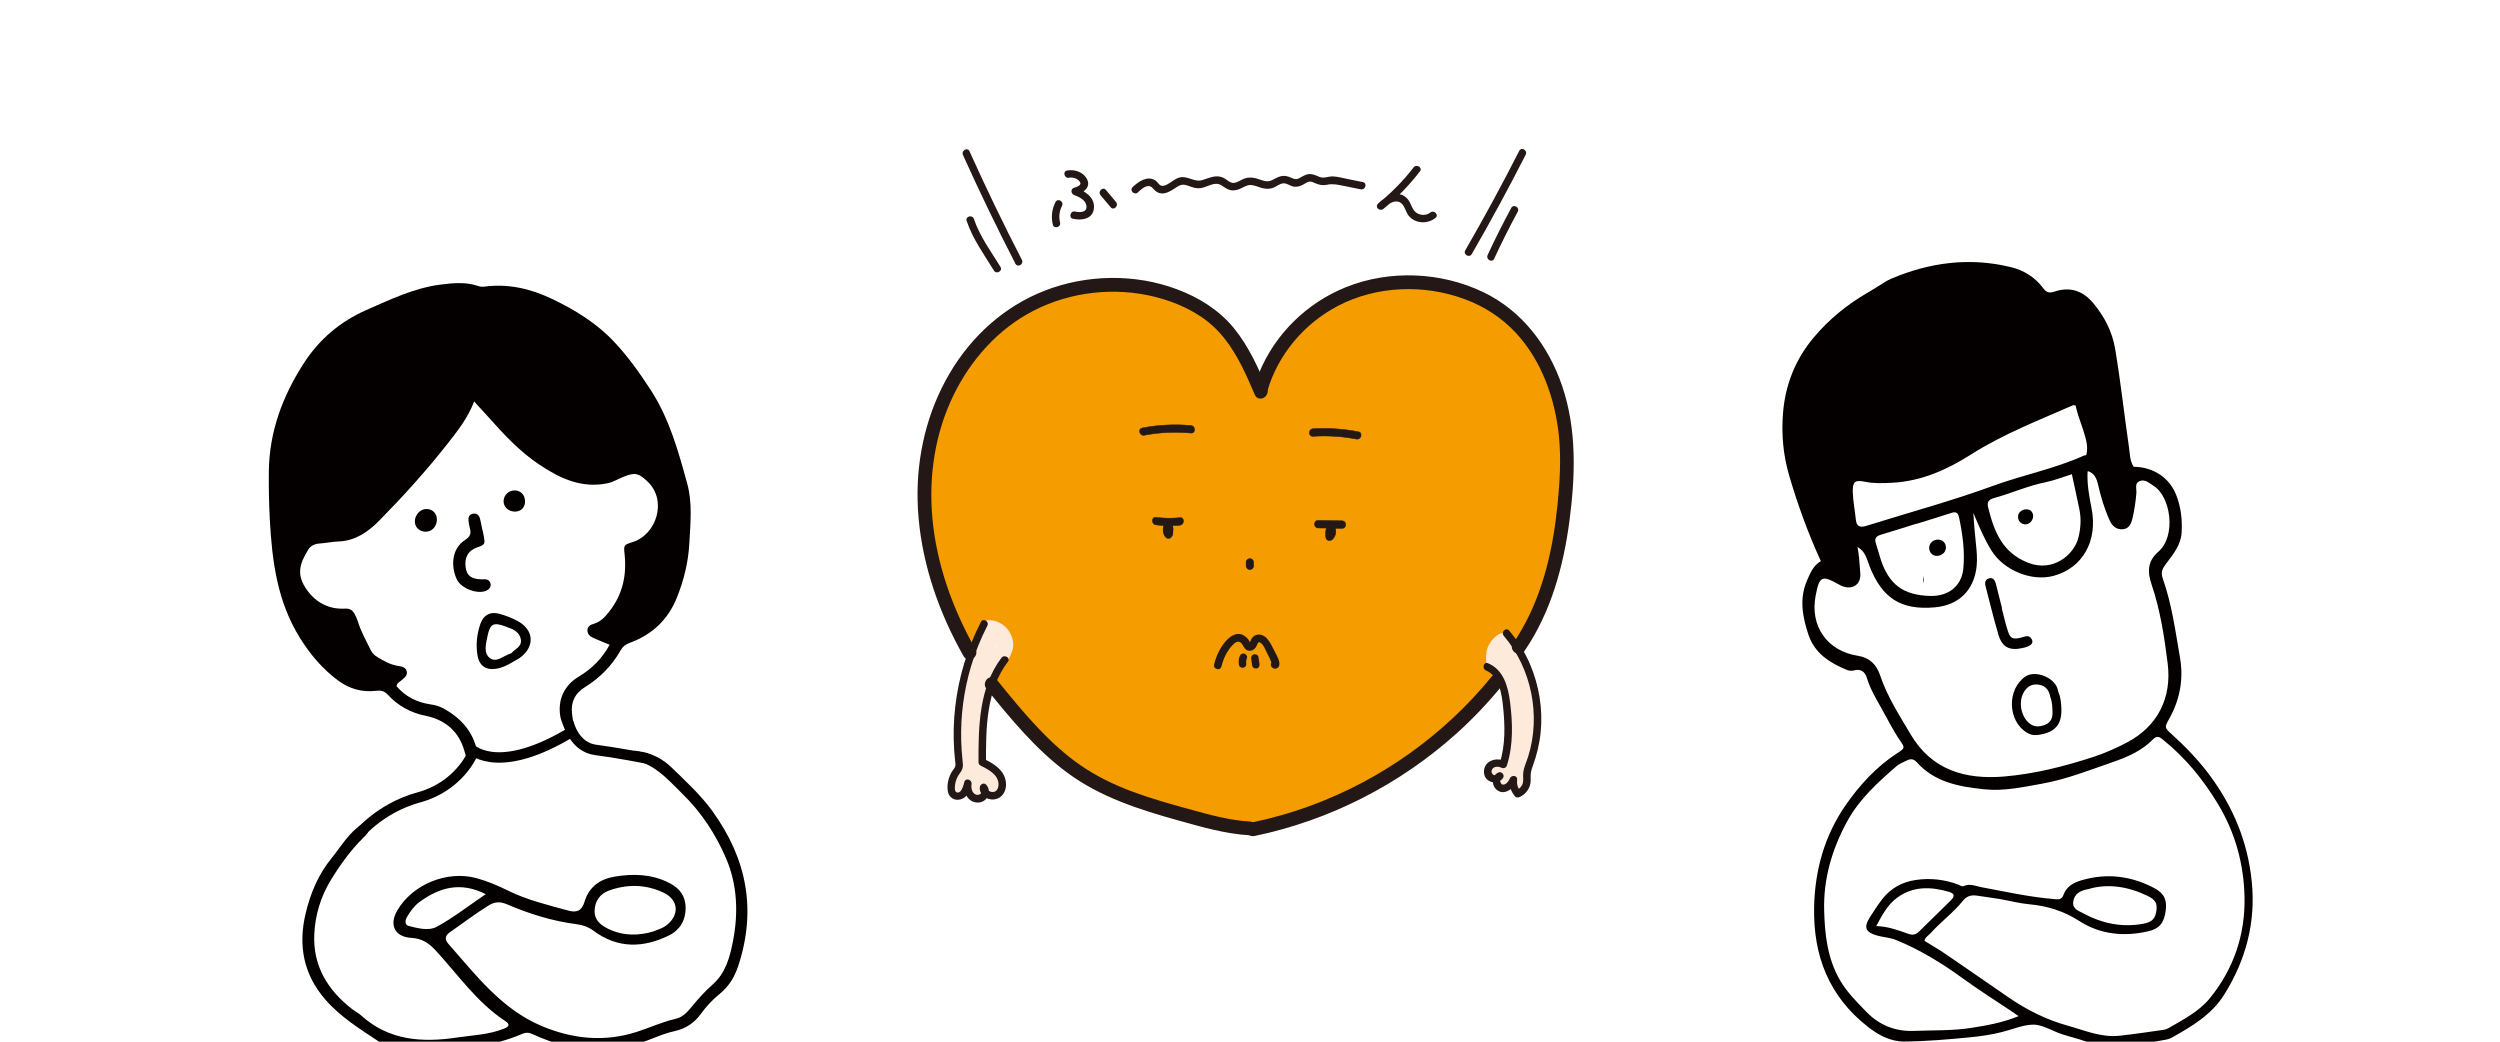 <?xml version="1.0" encoding="UTF-8"?><svg id="_レイヤー_2" xmlns="http://www.w3.org/2000/svg" xmlns:xlink="http://www.w3.org/1999/xlink" viewBox="0 0 1200 500"><defs><style>.cls-1{fill:#fff;}.cls-2{stroke-width:.25px;}.cls-2,.cls-3,.cls-4{fill:#231815;}.cls-2,.cls-4{stroke:#231815;}.cls-2,.cls-4,.cls-5{stroke-linecap:round;stroke-linejoin:round;}.cls-6{fill:#040000;}.cls-7{fill:#f49c00;}.cls-8{clip-path:url(#clippath);}.cls-9,.cls-5{fill:none;}.cls-4{stroke-width:3px;}.cls-10{fill:#fdeadb;}.cls-5{stroke:#040000;stroke-width:5px;}</style><clipPath id="clippath"><rect class="cls-9" width="1200" height="500"/></clipPath></defs><g id="_レイヤー_1-2"><g class="cls-8"><rect class="cls-1" width="1200" height="500"/><g id="_ふ_ん"><path class="cls-3" d="M546.19,92.34c1.28-1.22,2.94-2.76,4.77-3.01,2.01-.28,2.79,1.91,4.32,2.8,3.64,2.11,7.07-.84,10.04-2.63,1.93-1.17,3.36-.97,5.38-.2,1.84,.7,3.57,1.27,5.56,1.01,3.29-.43,6.66-3.35,9.89-1.43,1.41,.84,2.67,1.94,4.3,2.35,1.75,.43,3.43,0,5.03-.72,1.52-.68,2.98-1.71,4.71-1.7,1.99,0,3.89,1.07,5.8,1.51,1.62,.37,3.27,.47,4.87-.07,1.68-.57,3.36-2.13,5.15-2.25,1.72-.11,3.28,1.29,4.95,1.58,1.66,.29,3.17-.23,4.62-1.01,.83-.45,1.7-1.13,2.64-1.34,1.03-.23,1.92,.21,2.85,.62,2.07,.91,3.78,1.29,6.03,.81,2.72-.57,5.07,0,7.76,.54,2.78,.56,5.55,1.12,8.33,1.68,2.26,.46,3.23-3.02,.96-3.48-2.43-.49-4.86-.98-7.29-1.47-2.3-.46-4.68-1.15-7.03-1.25-2.2-.09-4.28,1.1-6.4,.27-1.74-.68-3.27-1.58-5.21-1.37-1.75,.18-3.14,1.21-4.66,1.99-1.93,.98-3.2-.1-5.03-.75-1.78-.64-3.47-.49-5.19,.26-1.73,.75-3.31,2.07-5.28,1.94-1.9-.13-3.69-1.08-5.53-1.5-1.82-.42-3.58-.42-5.34,.24-1.61,.6-3.25,1.92-5,2.04-1.75,.11-3.19-1.51-4.63-2.28-3.72-1.99-6.85-.13-10.49,.94-3.96,1.17-7.26-2.48-11.3-1.14-2.13,.71-3.68,2.3-5.65,3.29-1.02,.52-2.24,.93-3.27,.24-.83-.56-1.32-1.56-2.16-2.15-3.79-2.64-8.24,.43-11.03,3.1-1.68,1.61,.87,4.15,2.55,2.55h0Z"/><path class="cls-3" d="M678.49,80.39c-4.94,6.45-10.69,12.25-17.02,17.34,.85,.85,1.7,1.7,2.55,2.55,1.91-1.95,5.01-4.66,7.96-3.15,2.29,1.17,2.69,4.69,4.29,6.56,3.23,3.76,9.05,3.91,12.79,.89,1.8-1.46-.76-3.99-2.55-2.55-1.87,1.51-4.81,1.44-6.72,.04-2.1-1.53-2.41-4.51-4.05-6.44-4.18-4.94-10.66-1.6-14.28,2.1-1.66,1.7,.78,3.97,2.55,2.55,6.59-5.3,12.44-11.36,17.58-18.07,1.41-1.84-1.72-3.64-3.11-1.82h0Z"/><path class="cls-3" d="M729.23,72.41c-8.2,16.14-16.84,32.06-25.9,47.73-1.16,2.01,1.95,3.83,3.11,1.82,9.06-15.68,17.69-31.59,25.9-47.73,1.05-2.06-2.06-3.89-3.11-1.82h0Z"/><path class="cls-3" d="M725.41,99.8c-4.02,7.41-7.8,14.95-11.34,22.6-.97,2.09,2.14,3.92,3.11,1.82,3.54-7.65,7.32-15.19,11.34-22.6,1.11-2.04-2.01-3.86-3.11-1.82h0Z"/><path class="cls-3" d="M462.23,74.4c7.93,17.61,16.32,35.01,25.18,52.18,1.06,2.06,4.17,.24,3.11-1.82-8.85-17.17-17.25-34.57-25.18-52.18-.95-2.11-4.06-.28-3.11,1.82h0Z"/><path class="cls-3" d="M464,106.04c2.87,8.6,8.38,16.2,13.1,23.85,1.22,1.97,4.34,.16,3.11-1.82-4.55-7.36-9.98-14.72-12.74-22.99-.73-2.19-4.21-1.25-3.48,.96h0Z"/><path class="cls-3" d="M513.14,85.31c1.84-.34,3.91,.31,5.08,1.81,1.37,1.75-1.29,2.59-2.64,3-1.81,.55-1.6,2.85,0,3.48,2.37,.93,5.54,2.33,5.91,5.22,.42,3.3-3.22,3.22-5.47,2.72-2.26-.51-3.22,2.97-.96,3.48,4.24,.95,9.69,.08,10.04-5.24,.35-5.21-4.35-8-8.56-9.65v3.48c3.21-.98,7.14-3.5,5.33-7.41-1.67-3.6-6-5.02-9.68-4.35-2.28,.42-1.31,3.89,.96,3.48h0Z"/><path class="cls-3" d="M506.66,96.97c-1.75,3.41-2.21,7.11-1.31,10.84,.54,2.25,4.02,1.3,3.48-.96-.67-2.76-.35-5.53,.94-8.06,1.06-2.06-2.05-3.89-3.11-1.82h0Z"/><path class="cls-3" d="M528.27,93.71c1.62,1.93,3.24,3.85,4.86,5.78,1.49,1.78,4.03-.78,2.55-2.55-1.62-1.93-3.24-3.85-4.86-5.78-1.49-1.78-4.03,.78-2.55,2.55h0Z"/></g><g id="_不機嫌なハート"><path class="cls-7" d="M751.24,207.41c-.22-5.01-.71-10.12-1.96-14.98-1.13-4.41-2.98-8.72-5.08-12.74-3.69-7.07-8.91-13.37-14.17-19.32-5.42-6.13-11.13-12.45-18.55-16.17-8.72-4.38-17.96-6.32-27.58-7.47-8.84-1.06-17.82-.51-26.52,1.4-4.85,1.06-9.42,2.88-13.96,4.89-3.31,1.47-6.48,3.26-9.41,5.4-3.82,2.78-7.55,5.72-10.65,9.3-2.71,3.12-5.08,6.44-7.24,9.93-1.25,1.53-2.47,3.09-3.66,4.7-1.9,2.58-3.6,5.3-4.96,8.2-.94,2-1.72,4.03-2.47,6.08-5.36-15.14-16.28-27.97-29.53-36.95-7.3-4.95-15.85-8.68-24.46-10.59-10.5-2.33-20.69-2.28-31.26-.66-9.38,1.43-18.55,4.9-26.86,9.41-8.14,4.42-15.8,10.35-22.02,17.22-13.31,14.69-22.03,33.55-24.86,53.17-.93,6.43-1.61,12.84-1.61,19.34,0,6.79,.74,13.49,1.67,20.21,1.56,11.19,4.48,22.12,8.39,32.71,.58,1.58,1.31,3.15,2.23,4.57-.05,.65-.01,1.32,.14,2,.68,3.1,1.89,6.1,3.49,8.84,.01,.02,.03,.05,.05,.07-.21,2.17,1.24,4.5,3.42,4.99,2.51,.57,5.02-.76,5.76-3.27,.08-.26,.15-.53,.23-.79,1.26-1.4,1.85-3.28,1.51-5.12,.02-.07,.04-.13,.06-.2,.65-.09,1.31-.22,1.96-.4,.29-.04,.58-.09,.87-.15,1.84,1.57,3.63,3.19,5.32,4.91,.42,.64,.84,1.28,1.26,1.91,1.12,1.67,2.24,3.34,3.36,5.01,.09,.31,.17,.63,.24,.95,.01,.34,.01,.68,0,1.02-.1,.39-.22,.78-.35,1.17-.04,.09-.08,.19-.12,.28-2.53,2.37-4.63,5.29-6.01,8.45-.72,1.63-.91,3.54-.37,5.17-.14,1.17,.09,2.37,.81,3.42,2.14,3.09,5.1,5.62,8.65,6.83,1.9,2.91,4,5.68,6.15,8.43,5.26,6.71,11.5,12.19,18.34,17.23,.81,.59,1.78,1.04,2.84,1.37,.77,.72,1.62,1.4,2.55,2.03,11.15,7.5,23.45,13.19,36.06,17.77,11.63,4.22,23.85,7.58,36.09,9.49,3.14,.49,6.11,.83,9.09,.85,2.63,.82,5.54,.95,8.49,.19,21.94-5.59,43.24-14.18,63-25.24,2.65-1.48,4.9-4.1,6.22-6.95,1.07-.34,2.12-.8,3.13-1.42,12.35-7.47,23.63-17.03,32.67-28.3,1.39-1.73,2.56-3.43,3.35-5.29,.52,.01,1.01-.1,1.47-.34,.49-.16,.92-.43,1.28-.82,.39-.36,.66-.78,.82-1.28,.25-.47,.36-.98,.34-1.53-.05-.35-.09-.7-.14-1.05-.19-.67-.53-1.25-1.02-1.75-.27-.21-.53-.41-.8-.62-.32-.19-.66-.32-1-.41-.29-1.83-.92-3.7-1.83-5.35,.28-.86,.56-1.72,.88-2.57,.75-1.57,1.59-3.08,2.55-4.53,1.67-1.84,3.53-3.47,5.22-5.27,.38-.02,.75-.06,1.13-.12,.47,1.11,1.14,2.13,2.02,3.05,1.3,1.36,3.43,1.68,5.12,.97,1.78-.75,2.76-2.38,2.88-4.28,.01-.16,.07-.78,.07-.83,.07-.41,.15-.83,.26-1.23,.11-.43,.23-.86,.37-1.29,.06-.17,.62-1.55,.26-.75,.52-1.16,.69-2.51,.4-3.72,1.68-3.88,3.44-7.78,5.16-11.71,.76-1.2,1.37-2.54,1.79-4.01,.05-.17,.09-.33,.14-.5,3.2-7.69,5.99-15.54,7.29-23.71,.53-3.35,.65-6.44-.45-9.48,.73-5.44,1.29-10.91,1.67-16.38,.54-7.78,.73-15.62,.4-23.41Z"/><path class="cls-10" d="M477.82,372.02c-.05-.13-.1-.27-.14-.4,.5-1.9-.21-4.12-2.65-4.79-1.44-.39-2.87-.16-4.02,.7-1.18-10.32-.26-20.71,2.83-30.64,1.55-4.99,3.62-9.76,6.21-14.3,2.5-4.38,6.81-8.72,6.26-14.13-.59-5.88-5.54-10.72-11.51-10.78-3.17-.03-4.37,3-3.6,5.33-.37,.43-.66,.93-.85,1.49-1.71,4.97-3.17,10.02-4.41,15.11-.68,.5-1.18,1.19-1.34,2.04-1.67,9.24-3.17,18.55-3.66,27.89-.14,1.01-.27,2.03-.39,3.04-.06,.53,.03,1.05,.24,1.52-.06,4.44,.13,8.88,.68,13.32-1.96,2.77-3.45,5.77-4.64,8.96-.75,2.01,.83,4.35,2.77,4.88,2.22,.61,4.13-.76,4.88-2.77,.1-.27,.21-.54,.32-.8,.15,1,.38,2,.69,3,1.22,3.9,6.4,3.33,7.6,.42,1.95,2.09,5.46,1.41,6.69-1.6,1.1-2.71,.1-5.61-1.94-7.49Zm.64-62.87c.05,.46-.04,.89-.31,1.53-.15,.35-.33,.69-.54,1.03,.28-.85,.56-1.71,.85-2.56Z"/><polygon class="cls-10" points="718.03 374.22 718.03 374.22 718.03 374.22 718.03 374.22 718.03 374.22"/><path class="cls-10" d="M718.03,374.22c-.08-.02,.02,.08,0,0h0Z"/><path class="cls-10" d="M731.9,371.24c4.52-10.69,6.51-22.31,5.49-33.9-.53-5.94-1.7-11.83-3.69-17.45-1.85-5.22-4.15-11.88-8.91-15.15-3.73-2.57-7.38,.58-9.48,3.71-1.91,2.86-2.33,6.2-1.84,9.52,.29,1.99,2.67,3.14,4.51,2.85,.11,.17,.22,.34,.33,.5,1.17,1.65,2.73,2.99,3.46,4.91,.86,2.25,1.08,4.79,1.44,7.15,.42,2.75,.82,5.51,1.11,8.27,.89,8.53,.89,17.44-2.13,25.5-.15-.06-.3-.1-.46-.15-.52-.14-1.04-.28-1.56-.41-2.07-.55-4.31,.69-4.88,2.77-.62,2.26,.76,4.02,2.72,4.86,0-.01,0-.02-.01-.04,0,.01,.01,.03,.02,.04,.01,0,.03,.01,.04,.02-.02,0-.03,0-.04-.01,.64,1.5,1.93,2.57,3.35,2.81,1.15,.76,2.64,1,3.89,.39,1.64,3.3,7.25,2.74,7.49-1.71,.02-.43,.05-.85,.07-1.28,.04-.74-.18-1.44-.56-2.04-.11-.39-.23-.78-.38-1.15Z"/><path class="cls-4" d="M606.83,187.08c-4.3-10.04-8.79-20.14-15.76-28.66-6.96-8.5-16.4-14.32-26.61-18.15-19.91-7.47-42.69-7.05-62.47,.65-19.09,7.42-34.62,21.56-44.94,39.15-10.56,17.99-15.53,38.85-15.11,59.65,.47,23.3,7.26,46.15,17.76,66.84,1.31,2.58,2.69,5.13,4.11,7.66,1.14,2.02,4.26,.21,3.11-1.82-11.05-19.56-18.87-41.26-20.89-63.73-1.82-20.34,1.28-41.01,10.22-59.46,8.44-17.41,21.78-32.45,39.09-41.37,18.28-9.42,40.12-11.81,60.02-6.65,10.17,2.64,20.2,7.17,28,14.33,7.81,7.16,12.88,16.63,17.19,26.17,1.08,2.4,2.12,4.81,3.16,7.23,.91,2.13,4.02,.29,3.11-1.82h0Z"/><path class="cls-4" d="M474.63,329.65c11.71,14.45,23.62,29.04,38.7,40.15,15.63,11.52,34.17,17.42,52.67,22.57,11.14,3.1,22.35,6.41,33.96,7.08,2.32,.13,2.31-3.47,0-3.6-10.2-.59-20.07-3.38-29.87-6.09-9.18-2.53-18.36-5.11-27.28-8.45-8.85-3.31-17.38-7.45-25.16-12.84-7.44-5.16-14.14-11.34-20.37-17.89-7.1-7.47-13.61-15.48-20.09-23.48-1.46-1.8-4,.76-2.55,2.55h0Z"/><path class="cls-4" d="M606.83,187.51c5.16-18.09,18.16-33.42,34.8-42.07,19-9.87,42.12-10.63,62.07-3.22,9.53,3.54,18.14,9.12,25.06,16.58,6.28,6.77,11.12,14.88,14.53,23.45,3.43,8.62,5.58,17.78,6.5,27.01,1.09,11.05,.42,22.22-.69,33.24-2.12,20.89-6.81,42.04-17.35,60.41-1.33,2.32-2.75,4.57-4.26,6.78-1.31,1.92,1.81,3.73,3.11,1.82,12.49-18.35,18.43-40.12,21.28-61.91,2.79-21.35,3.53-43.34-3.51-63.97-6.43-18.83-18.86-35.34-37.06-44.06-19.99-9.57-44.15-10.6-64.76-2.31-18.32,7.37-33.34,22.02-40.81,40.35-.93,2.27-1.71,4.59-2.39,6.95-.64,2.23,2.84,3.19,3.48,.96h0Z"/><path class="cls-4" d="M717.22,325.66c-22.82,28.04-53.2,49.75-87.11,62.3-9.53,3.53-19.33,6.32-29.28,8.38-2.27,.47-1.31,3.94,.96,3.48,35.83-7.39,69.46-24.61,96.61-49.11,7.69-6.94,14.83-14.46,21.37-22.5,1.45-1.78-1.08-4.35-2.55-2.55h0Z"/><path class="cls-3" d="M470.83,298.56c-6.49,12.64-10.64,26.35-12.29,40.46-.83,7.09-1.01,14.26-.52,21.39,.12,1.7,.28,3.4,.47,5.09,.1,.86,.27,1.73-.05,2.56-.31,.81-.99,1.47-1.44,2.2-1.69,2.71-2.51,6.09-2.1,9.26,.41,3.21,3.13,5.07,6.29,4.15,3.24-.94,4.43-4.31,5.16-7.26-1.16-.32-2.32-.64-3.48-.96-.66,4.42,1.37,9.86,6.65,9.77,4.36-.07,6.81-5.27,3.85-8.55-1.13-1.25-2.96-.17-3.08,1.27-.23,2.76,1.94,4.96,4.51,5.61,2.99,.75,5.88-.54,7.27-3.3,1.44-2.86,.91-6.55-.81-9.18-2.1-3.21-5.54-5.08-8.87-6.77,.3,.52,.6,1.04,.89,1.56-.05-16.48,.11-34.54,10.52-48.27,1.4-1.85-1.73-3.65-3.11-1.82-10.77,14.21-11.06,33.03-11.01,50.09,0,.61,.34,1.27,.89,1.56,3.67,1.87,8.78,4.36,8.72,9.18-.02,1.64-.8,3.51-2.67,3.57-1.36,.04-2.85-.73-2.72-2.22-1.03,.42-2.05,.85-3.08,1.27,1.32,1.47-1.02,2.69-2.3,2.22-2.01-.73-2.46-3.14-2.18-5.03,.33-2.23-2.9-3.27-3.48-.96-.33,1.33-1.47,6.02-3.84,4.78-.97-.51-.67-2.69-.57-3.58,.18-1.52,.71-3.01,1.49-4.33,.67-1.12,1.59-2.08,2-3.35,.44-1.36,.22-2.73,.07-4.12-.34-3.07-.55-6.16-.63-9.25-.33-12.11,1.28-24.22,4.74-35.83,2-6.7,4.61-13.19,7.81-19.41,1.06-2.06-2.05-3.89-3.11-1.82h0Z"/><path class="cls-3" d="M721.8,305.2c13.36,15.69,17.88,38.26,11.73,57.91-.92,2.93-2.41,5.78-2.44,8.91-.02,1.58,.29,3.11-.4,4.6-.63,1.35-1.74,2.25-3.07,2.85,.73,.09,1.46,.19,2.18,.28-1.37-1.59-1.81-3.51-1.58-5.56,.24-2.13-2.91-2.28-3.54-.48-.44,1.25-2.32,3.76-3.92,2.64-.41-.29-1.08-1.87-.35-2.14-.68-.88-1.36-1.76-2.04-2.65-1.02,1.47-2.72-.31-2.4-1.63,.51-2.13,3.07-2.24,4.7-1.43,1.06,.53,2.28,.09,2.65-1.08,3.11-9.85,2.78-20.41,1.49-30.55-.93-7.3-3.12-15.43-10.55-18.51-2.14-.89-3.07,2.6-.96,3.48,6.41,2.66,7.54,11.38,8.17,17.38,.96,9.11,1.16,18.41-1.63,27.24,.88-.36,1.76-.72,2.65-1.08-4.33-2.16-10.49-.15-10.18,5.46,.26,4.79,6.51,6.39,9.17,2.54,.87-1.25-.58-3.18-2.04-2.65-3.47,1.27-3.77,5.82-1.2,8.2,3.69,3.42,8.61-.57,9.91-4.27-1.18-.16-2.36-.32-3.54-.48-.34,3.02,.67,5.82,2.63,8.11,.56,.65,1.49,.59,2.18,.28,2.35-1.05,4.16-3.08,4.94-5.54,.43-1.35,.4-2.72,.35-4.12-.07-1.82,.33-3.37,.96-5.06,1.97-5.34,3.3-10.8,3.86-16.47,1.09-11.09-.78-22.42-5.16-32.65-2.51-5.85-5.9-11.24-10.02-16.09-1.51-1.77-4.05,.79-2.55,2.55h0Z"/><path class="cls-3" d="M558.82,252.32c-.14,1.33-.03,2.65,.25,3.96,.15,.69,.83,1.21,1.5,1.29,.78,.09,1.34-.26,1.8-.86,1.09-1.44,1.07-3.37,.31-4.94-.42-.88-1.67-1.11-2.47-.65-.9,.52-1.07,1.59-.65,2.47-.06-.12,.08,.33,.09,.35-.05-.24-.04,.32,0,.07-.07,.4-.12,.5-.41,.88,1.1,.14,2.2,.29,3.29,.43-.21-.99-.23-1.99-.12-3,.1-.97-.9-1.8-1.8-1.8-1.06,0-1.7,.83-1.8,1.8h0Z"/><path class="cls-2" d="M554.88,251.93c3.81,.5,7.63,.55,11.46,.16,2.29-.23,2.31-3.84,0-3.6-3.82,.39-7.64,.34-11.46-.16-2.29-.3-2.27,3.31,0,3.6h0Z"/><path class="cls-2" d="M636.86,253.14c-.67,1.61-.74,3.33-.4,5.03,.28,1.41,2.08,1.64,3.01,.8,1.85-1.66,2.19-4.37,1.08-6.53-1.06-2.06-4.18-.24-3.11,1.82,.39,.76,.12,1.6-.52,2.17,1,.27,2.01,.53,3.01,.8-.22-1.08-.02-2.11,.4-3.11,.37-.9-.4-1.98-1.26-2.22-1.04-.28-1.84,.36-2.22,1.26h0Z"/><path class="cls-2" d="M632.72,253.41c3.82,.06,7.64,.13,11.46,.19,2.32,.04,2.32-3.56,0-3.6-3.82-.06-7.64-.13-11.46-.19-2.32-.04-2.32,3.56,0,3.6h0Z"/><path class="cls-2" d="M558.8,252.73c.03,.35,.03,.5-.14,.78-.56,.97-.07,2.39,1.08,2.65,.38,.09-.12-.1-.21-.18-.06-.05-.14-.36-.09-.15,.05,.2-.01-.09,0-.14,.04-.1,.04-.24,.13-.32,.94,.12,1.89,.24,2.83,.36-.47-.67-.62-1.31-.4-2.1,.64-2.23-2.84-3.19-3.48-.96-.47,1.65-.23,3.46,.76,4.88,.66,.95,1.94,1.22,2.83,.36,1.67-1.61,.89-4.73-1.42-5.24,.36,.88,.72,1.76,1.08,2.65,.46-.79,.7-1.69,.63-2.6-.07-.97-.77-1.8-1.8-1.8-.92,0-1.88,.83-1.8,1.8h0Z"/><path class="cls-2" d="M549.26,208.9c7.39-1.41,14.91-1.74,22.4-1.04,2.31,.21,2.29-3.39,0-3.6-7.82-.72-15.65-.3-23.36,1.17-2.28,.44-1.31,3.91,.96,3.48h0Z"/><path class="cls-2" d="M630.25,209.42c6.98-.43,13.94-.01,20.81,1.32,2.27,.44,3.24-3.03,.96-3.48-7.18-1.39-14.47-1.9-21.77-1.45-2.3,.14-2.32,3.75,0,3.6h0Z"/><path class="cls-2" d="M598.13,269.94v1.64c0,.94,.83,1.85,1.8,1.8,.98-.04,1.8-.79,1.8-1.8v-1.64c0-.94-.83-1.85-1.8-1.8-.98,.04-1.8,.79-1.8,1.8h0Z"/><path class="cls-3" d="M586.28,319.96c.88-3.67,2.54-7.21,5.08-10.03,1.14-1.26,2.86-2.85,4.41-1.3,1.02,1.02,1.36,2.68,2.69,3.4,1.27,.69,2.8,.27,3.79-.69,.58-.56,.9-1.25,1.21-1.98,.34-.77,.56-1.41,1.49-.9,1.5,.82,2.46,3.54,3.23,4.98,.51,.95,1,1.91,1.43,2.89,.2,.45,.38,.9,.54,1.36,.11,.3,.22,.61,.31,.91,.12,.38,.13,.41,.03,.08,.58-.44,1.16-.88,1.74-1.32-.08,0-.15,.02-.23,.02,.42,.18,.85,.35,1.27,.53-.06-.05-.11-.11-.17-.16,.15,.58,.31,1.17,.46,1.75,.02-.06,.04-.11,.06-.17,.74-2.2-2.74-3.15-3.48-.96-.02,.06-.04,.11-.06,.17-.2,.58,.02,1.34,.46,1.75,.49,.46,.99,.73,1.67,.66,.88-.09,1.41-.52,1.74-1.32,.79-1.97-1.21-5.15-2.08-6.88-1.06-2.1-2.14-4.51-3.72-6.28-1.39-1.56-3.63-2.41-5.63-1.51-.95,.43-1.57,1.2-2.02,2.12-.19,.38-.46,.88-.54,1.29-.09,.13-.19,.27-.28,.4,.51-.01,.57-.2,.18-.56-.51-1.63-2.54-3.31-4.13-3.75-2.3-.63-4.52,.57-6.17,2.09-3.46,3.2-5.71,7.91-6.79,12.43-.54,2.25,2.93,3.22,3.48,.96h0Z"/><path class="cls-3" d="M595.05,315c-.55,1.35-.6,2.8-.34,4.22,.18,.96,1.34,1.5,2.22,1.26,1.01-.28,1.44-1.26,1.26-2.22-.13-.73,0-1.5,.34-2.3,.37-.9-.4-1.98-1.26-2.22-1.03-.28-1.85,.35-2.22,1.26h0Z"/><path class="cls-3" d="M600.57,316.32c.17,1.09,.33,2.18,.5,3.26,.15,.96,1.36,1.5,2.22,1.26,1.03-.28,1.41-1.25,1.26-2.22-.17-1.09-.33-2.18-.5-3.26-.15-.96-1.36-1.5-2.22-1.26-1.03,.28-1.41,1.25-1.26,2.22h0Z"/></g><g><g><path class="cls-6" d="M874.01,269.35c-6.12-13.34-11.11-27.08-15.23-41.18-2.85-9.77-3.74-19.63-2.95-29.72,1.07-13.71,5.95-25.97,14.74-36.44,7.34-8.75,16.17-15.93,26.11-21.65,1.67-.96,3.29-2.01,4.94-3.01,1.98-1.19,3.88-2.6,5.99-3.5,18.62-7.92,37.84-10.48,57.67-5.61,6.11,1.5,11.44,4.77,15.29,9.89,1.6,2.13,2.82,2.77,5.61,1.83,7.32-2.47,13.6-.46,18.59,5.56,5.39,6.5,9.1,13.57,10.53,22.13,2.61,15.61,4.32,31.32,6.6,46.96,.47,3.2,.36,6.55,2.25,9.42,2.1,.55,3.42,2.06,1.57,3.61-2.96,2.47-5.57,6.14-10.35,5.09-4.04-.88-7.31-4.86-7.89-9.53-.83-6.66-1.86-13.3-2.87-19.94-.85-5.62-3.83-8.24-9.43-8.79-16.63,7.3-33.57,13.82-49.03,23.65-11.47,7.29-23.78,12.86-37.8,13.6-4.47,.24-8.81,.42-13.24-.48-4.82-.99-5.9,.04-5.77,5.01,.11,4.45,1.04,8.83,1.47,13.25,.32,3.2,2.04,3.84,4.81,2.97,1.11-.35,2.22-.67,3.33-1.01,19.2-5.98,38.65-11.28,57.52-18.18,14.5-5.31,29.75-8.25,43.86-14.61,2.21-.32,4.96-1.47,6.09,1.32,1.58,3.9-3.41,3.94-4.38,6.46-.32,6.04,.8,11.9,1.94,17.76,3.01,15.53-4.37,28.48-18.32,32.22-10.46,2.8-23.75-2.58-29.72-12.1-3.57-5.69-6.08-11.9-8.75-18.15,.28,4.95,.73,9.83,1.24,14.7,.39,3.65,.74,7.31,.35,10.98-1.22,11.44-8.51,18.61-19.94,19.66-16.27,1.49-25.35-4.29-31.37-19.53-1.36-3.44-2.07-7.53-6-9.41-5.38,2.89-5.71,3.57-2.49,7.93,1.79,2.43,2.1,4.46-.11,6.58-2.31,2.21-4.55,1.75-6.43-.56-1.42-1.75-3.29-2.51-5.33-3.19-1.83-.61-3.75-1.37-3.09-3.99Zm108.01-37.91c-8.58,1.73-16.55,5.32-24.92,7.64-2.63,.73-3.42,1.99-2.78,4.53,2.87,11.49,6.77,21.77,19.4,26.6,11.74,4.49,21.97-3.86,23.99-12.44,1.02-4.33,1.32-8.79,.41-13.22-1.12-5.48-2.33-10.93-3.62-16.93-4.41,1.38-8.37,2.98-12.48,3.81Zm-62,19.9c-5.71,1.78-11.41,3.62-17.14,5.31-2.26,.67-3.28,1.73-2.47,4.16,.86,2.56,1.49,5.19,2.35,7.75,4.02,12.06,10.77,17.06,23.52,17.5,8.73,.3,15.28-4.51,16.12-13.17,.79-8.22-.34-16.51-2.08-24.64-.47-2.2-1.53-2.76-3.69-2.04-5.49,1.82-11.05,3.48-16.57,5.2,0-.03-.02-.05-.02-.08Z"/><path class="cls-6" d="M996.03,192.42c.24-.28,.68-.83,.7-.81,4.31,3.11,9.57,5.18,9.73,11.99,.16,7.06,2.04,13.98,2.45,21.07,.17,3,4.5,6.6,7.56,7,1.43,.18,2.78,.13,3.61-1.16,1-1.55,2.42-2.34,4.09-3,2.64-1.05,.84-2.3-.02-3.45,9.28,.07,17.07,5.09,20.38,13.4,2.32,5.83,3.03,12.01,2.65,18.22-.36,5.87-4.03,10.4-7.41,14.82-1.8,2.36-2.7,4.17-1.63,7.21,4.33,12.26,6.04,25.13,8.25,37.88,1.82,10.48-.04,20.31-5.25,29.58-2.2,3.92-2.17,4.12,1.15,7.13,6.6,5.98,12.75,12.3,18.11,19.47,11.48,15.36,18.55,32.31,20.46,51.5,1.95,19.66-2.88,37.54-13.2,54.1-6.04,9.7-15.6,15.31-25.23,20.71-1.47,.82-3.3,1.09-5,1.36-5.15,.83-10.3,1.76-15.48,2.26-7.15,.69-14.26,.45-21.18-1.95-3.65-1.27-7.43-2.15-11.09-3.36-4.76-1.57-9.53-4.77-14.17-4.56-4.7,.21-9.63,2.3-14.48,3.53-5.08,1.29-10.21,2.05-15.41,2.55-10.54,1.02-21.1,1.95-31.68,2.02-6.55,.04-12.35-3.14-17.4-7.1-18.61-14.57-26.23-34.03-25.76-57.37,.36-17.94,5.07-34.52,15.21-49.09,6.68-9.6,14.71-18.38,24.76-24.89,3.73-2.42,3.7-2.47,1.24-6.07-3.39-4.95-6-10.33-8.94-15.53-2.66-4.7-5.38-9.29-6.96-14.54-.83-2.78-2.82-4.49-6.2-3.53-1.04,.29-2.39,.18-3.4-.24-8.21-3.42-15.46-7.92-18.47-17.02-2.85-8.6-4.43-17.22-.61-25.99,1.55-3.56,3.01-7.16,6.62-9.22,.54,1.3,1.32,2.43,2.82,2.62,3.15,.41,5.9,1.04,7.32,4.57,.71,1.75,2.55,1.13,3.81-.19,1.24-1.3,2.47-2.37,.67-4.31-5.29-5.72-5.09-6.84,1.41-10.96,.31-.19,.73-.2,1.11-.29,1.27,4.68,1.36,9.54,1.77,14.31,.49,5.68-4.01,8.4-9.25,6.01-.35-.16-.68-.36-1.02-.55-8.23-4.58-9.32-4.06-11.14,5.27-2.86,14.67,5.47,26.67,20.25,28.96,5.68,.88,9,4.3,10.69,9.39,3.39,10.2,9.21,19.11,14.6,28.27,10.14,17.24,26.32,21.82,44.74,20.3,14.65-1.21,28.93-4.82,42.93-9.39,5.73-1.87,11.21-4.31,16.48-7.11,14.31-7.6,21.34-21.14,19.28-37.68-1.6-12.84-3.55-25.68-7.73-37.99-2.06-6.07-2.01-11.17,3.21-15.71,8.77-7.62,6-26.43-2.19-31.62-2.14-1.35-4.15-3.37-6.79-2.29-2.53,1.04-1.37,3.71-1.53,5.71-.33,4.06-.93,8.07-1.84,12.03-.58,2.5-1.51,5.01-4.55,5.34-3.1,.33-5.18-1.49-6.38-4.11-2.57-5.65-4.34-11.63-5.71-17.63-1.05-4.59-3.3-6.55-7.75-6.48,.59-2.35,2.83-2.14,4.46-2.86,1.03-.45,2.34-.75,2.04-2.2-.31-1.5-1.58-1.27-2.71-1.05-.74,.14-1.47,.28-2.21,.43,2.11-4.79,.49-9.27-.94-13.86-1.43-4.56-3.42-8.99-3.84-13.84Zm-30.91,292.71c-7.73-5.12-15.54-10.12-23.06-15.57-9.98-7.25-20.47-13.69-31.98-18.37-2.95-1.2-6.02-1.28-8.98-2.1-5.66-1.57-6.65-3.89-3.61-8.74,1.85-2.94,3.77-5.85,5.87-8.61,4.05-5.35,9.67-8.4,16.15-9.35,6.93-1.02,13.86-.29,20.48,2.23,.88,.33,1.65,1.12,2.68,.66,2.94-1.31,5.72,.07,8.49,.59,11.58,2.15,23.08,4.73,34.85,5.7,2,.17,3.58,.45,4.49-2.11,1.41-3.97,4.79-5.81,8.69-6.95,12.13-3.53,23.72-2.09,34.8,3.74,4.78,2.51,6.28,5.68,5.54,10.95-.82,5.89-3.06,8.56-8.27,9.79-11.62,2.74-23.09,1.55-32.98-4.77-7.65-4.9-15.44-7.38-24.22-8.17-4.79-.43-9.5-1.72-14.26-2.53-3.61-.61-7.26-1.05-10.88-1.61-2.67-.42-4.9,.2-6.64,2.37-4.62,5.74-10.61,10.11-15.52,15.56-1.08,1.2-2.72,2.03-3.03,3.76,3.44,2.13,6.8,4.05,9.98,6.22,10.22,6.96,20.35,14.05,30.55,21.04,8.67,5.94,17.98,10.61,28.14,13.43,8.15,2.26,16.11,5.79,24.85,4.87,7.1-.74,14.16-1.86,21.23-2.84,.75-.11,1.55-.33,2.2-.71,7.17-4.17,14.75-7.96,20.07-14.5,11.41-14.02,16.96-30.42,16.62-48.33-.3-15.83-4.39-30.94-12.64-44.68-7.12-11.84-15.75-22.41-26.57-31.11-1.7-1.36-2.85-2.02-4.79-.04-5.26,5.37-12.02,8.34-19,10.76-11.31,3.91-22.49,8.37-34.32,10.48-9.09,1.62-18.17,3.65-27.54,2.68-12.07-1.26-23.82-3.31-32.47-13.01-1.4-1.57-2.89-1.76-4.63-.9-1.72,.86-3.63,1.55-5.05,2.78-9.07,7.83-17.96,15.9-23.77,26.6-7.22,13.29-11.42,27.47-11,42.72,.32,11.65,1.58,23.12,7.65,33.53,3.36,5.76,8,10.32,12.57,15.05,6.35,6.58,14.14,9.54,22.95,9.19,9.23-.37,18.53-.02,27.7-1.48,7.36-1.17,14.71-2.46,22.47-5.6-1.68-1.16-2.73-1.9-3.8-2.6Zm30.05-52.38c-.54,3.59,2.54,4.43,4.75,5.62,9.05,4.91,18.68,6.92,28.93,5.01,4.16-.78,5.77-2.51,6.24-6.39,.43-3.55-.48-5.16-4.49-7.07-9.34-4.47-19.04-5.9-28.18-3.16-4.29,.77-6.72,2.43-7.25,5.99Zm-79.24,15.46c2.05,.71,3.57,.56,5.17-1.04,5.03-5.05,10.25-9.91,15.27-14.96,2.06-2.07,1.8-3.34-.87-4.12-8.67-2.54-17.23-2.82-24.92,2.84-4.44,3.27-7.03,8.06-9.99,13.58,5.94,.2,10.62,2.06,15.33,3.7Z"/><path class="cls-6" d="M1020.07,243.28c.37,1.19,0,2.49-.39,3.76-.23,.73-.73,1.39-1.6,1.45-1.04,.07-1.92-.41-2.3-1.35-.77-1.91-.37-3.79,.69-5.45,.73-1.15,2.87-.25,3.6,1.59Z"/><path class="cls-6" d="M960.83,291.83c.97,3.72,1.75,7.5,2.97,11.14,1.2,3.57,2.35,4.01,6.09,3.15,1.99-.46,4.21-1.85,5.46,.97,.82,1.85-.74,3.13-4.52,3.97-6.22,1.38-9.77-.33-11.57-6.35-2.31-7.72-4.17-15.59-6.21-23.39-.44-1.67-.1-3.22,1.68-3.71,1.86-.51,2.82,.85,3.24,2.45,1.03,3.9,1.99,7.83,2.97,11.74-.04,0-.07,.02-.1,.03Z"/><path class="cls-6" d="M971.5,244.61c1.93-.34,3.52-.04,4.23,1.97,.69,1.97-.67,4.48-2.65,5-1.9,.5-3.99-.75-4.34-2.69-.41-2.27,.78-3.59,2.75-4.28Z"/><path class="cls-6" d="M933.85,261.55c.68,2.07-.43,4.22-2.58,5-2.23,.81-4.38-.16-5.07-2.29-.68-2.1,.44-4.31,2.54-5,2.28-.75,4.43,.21,5.11,2.28Z"/><path class="cls-6" d="M987.96,331.97c1.18,2.72,1.26,4.85,1.43,6.95,.71,8.73-2.83,12.88-11.53,13.88-1.85,.21-3.37-.18-4.91-1.1-9.34-5.6-9.74-20.92-.67-27.02,4.15-2.79,12.27-.22,14.86,4.77,.52,1.01,.71,2.19,.82,2.53Zm-9.41-3.34c-3.01-.45-5.23,.73-6.84,3.16-2.9,4.39-1.95,11.15,1.75,14.83,2.41,2.4,4.92,2.44,7.88,1.41,3.11-1.08,3.97-3.46,3.86-6.31-.08-2.28-.06-4.61-1.02-7.02-.54-3.04-1.98-5.52-5.63-6.07Z"/></g><path class="cls-9" d="M923.48,280.05c1.09,4.23,2.35,7.24,3.65,7.34,7.17,.58,14.34,.64,21.53,.77,12.29,.22,24.57,1.12,36.86,1.72,10.62,.52,21.2-.66,31.81-.84,6.99-.12,13.93-1.52,20.96-.56,1.3,.18,2.35,0,2.9-.93,.26-1.03,.43-1.66,.43-1.66,.15-7.2,.58-14.39,.69-21.58,11.21-37.41-22.95-65.12-39.68-60.54-10.57-1.32-37.67-3.97-66.09,9.25-9.72-.74-14.99,31.35-16.52,38.33-.64,2.9,.82,17.49,3.1,27.2l.2-2.09s.16,1.06,.16,3.6Z"/><path class="cls-9" d="M969.19,190.58c-5.3-.08-10.61-.02-13.79-.02-6.84-1.15-11.58-.86-16.31-.82-5.8,.04-5.77,0-6.59,5.81-1.12,7.96,1.15,18.39,10.43,22.54,11.62,5.2,22.17,3.82,27.51-10.28,1.55-4.09,2.68-8.21,2.89-12.64,.21-4.46,.47-4.52-4.13-4.58Z"/><path class="cls-6" d="M923.32,276.45l-.2,2.09c.12,.51,.24,1.03,.37,1.51,0-2.54-.16-3.6-.16-3.6Z"/></g><g><path class="cls-6" d="M246.13,317.73c-2.51,1.57-5.17,2.87-8.1,3.3-4.95,.73-8.05-1.63-8.85-6.53-.83-5.08-.27-10.06,1.35-14.89,1.46-4.38,4.84-6.23,9.34-4.95,3,.86,5.99,2,8.72,3.51,7.67,4.23,8.21,11.98,1.33,17.31-1.15,.89-2.51,1.51-3.78,2.26Zm3.89-10.77c-.52-3.15-3.1-4.81-6.07-5.73-.4-.12-.77-.32-1.16-.47-5.91-2.21-7.57-1.44-8.79,4.61-.73,3.63-2.06,8.13,1.21,10.55,3.2,2.36,6.55-1.31,10.23-2.35,1.57-2.01,5.16-3.05,4.57-6.61Z"/><path class="cls-9" d="M237.26,351.03c2.53,.78,5.09,1.07,7.65,1.22-3.63-.71-7.41-1.76-10.89-2.92,.74,.77,1.82,1.26,3.24,1.7Z"/><path class="cls-9" d="M270.44,352.09c-.77-2.73-1.09-5.59-1.53-8.4-1.25-7.95,1.92-14.76,8.88-18.93,6.2-3.73,11.19-8.59,14.81-15.3-3.01-1.25-5.49-2.22-7.91-3.32-1.51-.69-2.77-1.81-2.73-3.63,.05-1.91,1.52-2.65,3.14-3.14,3.23-.97,5.33-3.26,7.35-5.85,6.39-8.18,8.42-17.42,7.34-27.57-.45-4.24-.4-4.45,3.76-5.74,11.63-3.6,16.8-20,7.32-29.04-4.18-3.99-5.91-4.59-11.38-2.43-2.63,1.04-5.01,2.6-7.88,3.2-12.58,2.63-23.13-2.47-32.97-9.09-9.17-6.17-16.75-14.28-24.09-22.54-2.16-2.43-4.38-4.8-6.96-7.62-3.15,8.12-8.2,14.46-13.09,20.67-10.1,12.83-21.1,24.97-32.57,36.61-5.29,5.37-11.54,9.66-19.5,9.92-3.05,.1-5.99,.78-9,.97-2.22,.14-4.3,1.01-5.47,2.92-4.2,6.85-5.97,12.16-.42,19.68,4.38,5.93,10.55,9.05,17.91,8.66,2.78-.15,3.86,.88,4.88,2.82,.57,1.1,1.11,2.24,1.47,3.42,1.46,4.8,3.93,9.13,6.12,13.6,.74,1.51,1.75,2.54,3.18,3.41,3.21,1.96,6.47,3.75,10.25,4.3,1.67,.24,3.31,.64,3.83,2.38,.61,2.06-1,3.17-2.34,4.38-.89,.8-2.25,1.22-2.51,2.92,4.23,4.98,9.79,7.8,16.34,8.74,2.14,.31,4.1,.83,6.04,1.88,8.41,4.55,14.35,11.09,16.32,20.59,.36,1.72,.99,2.75,1.92,3.38,3.64,.42,7.56,.67,11.26,.62,3.06-.46,6.09-1.15,9.15-1.67,.88-.15,1.72-.37,2.58-.57,5.15-1.71,10.88-4.21,16.07-6.81,.62-.86,.85-1.93,.42-3.44Zm-65.16-96.94c-2.9,.47-5.52-1.19-6.04-3.84-.59-2.98,1.55-6.29,4.45-6.87,2.89-.57,5.41,1.08,5.94,3.89,.6,3.19-1.42,6.35-4.35,6.82Zm26.83,1.7c.83,4.5,.81,4.53-3.44,6.08-3.96,1.44-5.8,4.74-5.18,9.32,.54,4.05,2.54,5.63,7.42,5.87,.53,.03,1.06-.07,1.59-.06,1.64,.01,2.84,.83,3,2.42,.16,1.55-.84,2.58-2.33,3.18-4.14,1.66-11.77-1.15-13.86-5.45-2.78-5.73-2.96-14.58,4.01-19.07,2.47-1.6,2.92-3.15,2.18-5.64-.35-1.18-.52-2.43-.64-3.66-.15-1.57,.38-2.86,2.07-3.22,1.63-.35,2.85,.42,3.31,1.95,.55,1.86,.84,3.81,1.24,5.72l.08-.02c.18,.87,.38,1.73,.54,2.61Zm9.67-15.56c-.38-2.71,1.55-5.33,4.28-5.8,2.9-.5,5.31,1.16,5.87,4.03,.58,3-1.02,5.52-3.78,5.98-3.06,.5-5.97-1.42-6.36-4.21Z"/><path class="cls-9" d="M271.6,350.25c1-.25,1.77-.63,2.37-1.17-5.61,1.49-11.73,2.75-17.13,3.37,5-.11,9.9-1,14.76-2.2Z"/><path class="cls-6" d="M203.67,244.43c-2.89,.58-5.04,3.89-4.45,6.87,.52,2.65,3.14,4.31,6.04,3.84,2.93-.47,4.94-3.64,4.35-6.82-.53-2.81-3.06-4.46-5.94-3.89Z"/><path class="cls-6" d="M230.25,248.54c-.45-1.53-1.68-2.3-3.31-1.95-1.69,.36-2.22,1.66-2.07,3.22,.12,1.23,.29,2.48,.64,3.66,.74,2.49,.29,4.04-2.18,5.64-6.97,4.5-6.79,13.34-4.01,19.07,2.09,4.3,9.72,7.11,13.86,5.45,1.48-.59,2.48-1.63,2.33-3.18-.16-1.59-1.36-2.41-3-2.42-.53,0-1.06,.09-1.59,.06-4.88-.23-6.88-1.82-7.42-5.87-.62-4.58,1.22-7.88,5.18-9.32,4.25-1.54,4.27-1.57,3.44-6.08-.16-.87-.36-1.74-.54-2.61l-.08,.02c-.4-1.91-.68-3.85-1.24-5.72Z"/><path class="cls-6" d="M251.92,239.52c-.55-2.87-2.97-4.53-5.87-4.03-2.73,.47-4.66,3.09-4.28,5.8,.39,2.79,3.3,4.71,6.36,4.21,2.77-.46,4.36-2.98,3.78-5.98Z"/><path class="cls-6" d="M229.04,360.58c-1.97-9.5-7.91-16.04-16.32-20.59-1.94-1.05-3.9-1.57-6.04-1.88-6.55-.94-12.1-3.76-16.34-8.74,.26-1.7,1.62-2.12,2.51-2.92,1.34-1.21,2.95-2.32,2.34-4.38-.52-1.74-2.16-2.14-3.83-2.38-3.78-.54-7.04-2.34-10.25-4.3-1.43-.87-2.44-1.9-3.18-3.41-2.19-4.46-4.66-8.8-6.12-13.6-.36-1.18-.89-2.33-1.47-3.42-1.02-1.94-2.1-2.97-4.88-2.82-7.36,.39-13.54-2.73-17.91-8.66-5.55-7.52-3.78-12.83,.42-19.68,1.17-1.91,3.25-2.79,5.47-2.92,3.01-.19,5.95-.87,9-.97,7.96-.26,14.22-4.55,19.5-9.92,11.47-11.65,22.46-23.78,32.57-36.61,4.89-6.21,9.94-12.55,13.09-20.67,2.58,2.82,4.8,5.19,6.96,7.62,7.34,8.26,14.92,16.37,24.09,22.54,9.84,6.62,20.39,11.72,32.97,9.09,2.87-.6,5.24-2.16,7.88-3.2,5.46-2.16,7.19-1.56,11.38,2.43,9.48,9.04,4.31,25.44-7.32,29.04-4.16,1.29-4.22,1.49-3.76,5.74,1.09,10.15-.94,19.39-7.34,27.57-2.02,2.58-4.12,4.88-7.35,5.85-1.62,.48-3.09,1.22-3.14,3.14-.05,1.82,1.21,2.94,2.73,3.63,2.42,1.1,4.9,2.07,7.91,3.32-3.62,6.71-8.61,11.57-14.81,15.3-6.95,4.17-10.13,10.98-8.88,18.93,.44,2.81,2.36,6.27,3.13,8.99,.43,1.51,3.27,1.79,2.64,2.64,2.23-1.12-.33-2.05,1.59-3.14-.71-3.18-1.32-6.4-1.71-9.67-.68-5.57,1.55-9.82,6.06-12.61,7.29-4.51,13.07-10.33,17.26-17.76,1-1.77,2.3-2.82,4.33-3.57,10.7-3.93,18.41-11.01,22.71-21.79,3.33-8.34,5.45-16.88,5.94-25.84,.52-9.6,1.57-19.46-.96-28.67-4.27-15.54-8.56-31.22-17.52-45.04-5.33-8.22-10.96-16.14-17.71-23.29-8.47-8.98-18.77-15.26-29.71-20.49-10.21-4.89-21.05-7.43-32.51-5.89-1.13,.15-2.09-.01-3.1-.35-5.92-1.99-11.92-1.39-17.94-.62-12.74,1.63-24.16,7.2-35.7,12.26-12.49,5.49-22.57,14.09-29.99,25.63-10.11,15.71-16.44,32.69-16.68,51.56-.1,7.81,.05,15.65,.47,23.45,1.08,19.82,3.56,39.24,14.46,56.69,4.99,7.99,10.84,14.93,18.37,20.49,5.37,3.97,11.49,5.67,18.09,4.9,2.38-.28,3.99,.02,5.63,1.79,4.96,5.37,10.97,8.74,18.28,10.21,8.51,1.71,14.99,6.62,17.96,14.96,.51,1.44,.89,2.91,1.33,4.37,2.13,.35,4.62,.72,7.33,1.03-.93-.64-1.56-1.66-1.92-3.38Z"/><path class="cls-9" d="M326.69,458.15c7.42,3.6,14.97,3.2,21.52,1.23,2.79-1.09,4.54-1.64,6.08-2.77,6.71-4.95,6.22-12.48-1.33-15.97-8.48-3.92-17.28-4.07-26.04-.88-4.41,1.6-6.72,5.16-6.85,9.72-.12,4.43,2.92,6.88,6.62,8.67Z"/><path class="cls-9" d="M236.11,445.16c-2.57,1.87-4.52,4.54-6.12,7.34-.92,1.61-1.1,3.75,.93,4.26,4.38,1.11,9.58,2.44,13.32,.41,8.07-4.39,15.4-10.14,23.58-15.7-12.19-6.16-22.27-3.17-31.71,3.7Z"/><path class="cls-9" d="M336.94,478.31c7.42,3.6,14.97,3.2,21.52,1.23,2.79-1.09,4.54-1.64,6.08-2.77,6.71-4.95,6.22-12.48-1.33-15.97-8.48-3.92-17.28-4.07-26.04-.88-4.41,1.6-6.72,5.16-6.85,9.72-.12,4.43,2.92,6.88,6.62,8.67Z"/><path class="cls-9" d="M246.35,465.32c-2.57,1.87-4.52,4.54-6.12,7.34-.92,1.61-1.1,3.75,.93,4.26,4.38,1.11,9.58,2.44,13.32,.41,8.07-4.39,15.4-10.14,23.58-15.7-12.19-6.16-22.27-3.17-31.71,3.7Z"/><path class="cls-6" d="M342.09,389.5c-5.59-7.74-12.55-14.11-19.32-20.72-2.34-2.28-4.83-4.19-7.77-5.59-3.14-1.49-3.65-1.48-3.65-1.48-.88-.55-6.83-1.43-6.83-1.43-.69,1.79,.59,4.44,4.1,5.81,7.95,3.1,13.17,9.35,18.95,14.97,9.09,8.84,16,19.43,20.93,30.91,5.44,12.67,5.97,26.29,3.31,39.87-1.5,7.69-3.52,15.24-9.75,20.74-3.44,3.03-6.5,6.4-9.42,9.93-2.26,2.72-4.57,5.66-8.23,6.5-6.47,1.47-12.48,4.27-18.75,6.29-15.56,5.02-30.89,3.4-45.61-2.79-19.27-8.11-31.6-24.44-44.88-39.53-1.85-2.1-1.51-3.9,.79-5.5,6.24-4.36,12.29-8.97,18.78-12.98,2.9-1.79,5.55-1.73,8.62-.42,10.76,4.6,21.87,8.08,33.53,9.55,2.92,.37,5.58,1.34,7.94,3.1,11.62,8.65,23.9,8.38,36.34,2.24,5.23-2.58,7.97-7.3,7.94-13.21-.03-5.58-2.82-9.41-7.89-11.97-8.44-4.26-17.2-4.51-26.23-3-7.13,1.19-12.31,5.02-14.39,11.97-1.36,4.53-3.77,5.44-7.91,4.3-9.78-2.69-19.68-5.03-28.85-9.57-4.86-2.41-9.83-4.52-15.08-5.96-14.11-3.87-30.78,2.91-38.12,15.58-3.98,6.87-1.12,12.65,6.87,13.08,5.01,.27,8.29,2.46,11.62,6.05,10.76,11.64,19.82,24.98,33.38,33.85,2.58,1.69,1.74,2.72-.63,3.68-7.18,2.9-14.9,3.1-22.38,4.22-16.71,2.52-32.83,1.57-46.24-10.66-1.24-1.13-2.82-1.87-4.16-2.91-11.78-9.12-18.95-20.71-18.24-36.03,.43-9.23,3.11-18.05,7.93-25.94,4.5-7.36,9.56-14.36,15.71-20.51,1.02-1.02,2.5-1.91,2.07-3.77-.78-.97-1.57-1.93-2.35-2.9-6.65,4.18-10.4,10.93-15.18,16.81-6.36,7.82-10.03,16.76-12.34,26.4-3.66,15.29-1.01,29.22,9.39,41.24,7.27,8.4,16.69,14.21,25.84,20.28,1.79,1.19,3.99,2.04,6.1,2.38,6.49,1.02,13.02,2.49,19.59,2.16,14.71-.74,29.33-2.38,43.06-8.28,1.93-.83,3.37-.61,5.2,.24,19.25,8.94,38.76,9.68,58.48,1.52,3.14-1.3,6.34-2.38,9.64-3.12,5.19-1.17,9.31-3.93,12.4-8.21,2.59-3.59,5.59-6.81,9.01-9.57,4.38-3.54,7.15-8.07,8.89-13.29,8.96-26.91,4.23-51.55-12.23-74.32Zm-49.83,37.99c8.76-3.18,17.56-3.04,26.04,.88,7.55,3.49,8.04,11.01,1.33,15.97-1.53,1.13-3.28,1.68-6.08,2.77-6.56,1.97-14.1,2.37-21.52-1.23-3.69-1.79-6.74-4.24-6.62-8.67,.13-4.56,2.43-8.12,6.85-9.72Zm-96.01,17c-2.03-.51-1.85-2.65-.93-4.26,1.6-2.79,3.55-5.46,6.12-7.34,9.44-6.87,19.52-9.86,31.71-3.7-8.18,5.56-15.51,11.31-23.58,15.7-3.74,2.04-8.94,.71-13.32-.41Z"/><path class="cls-5" d="M226.77,361.94s-6.39,15.53-25.77,20.82-29.74,18.84-29.74,18.84"/><path class="cls-5" d="M273.03,347.4s2.64,11.24,12.89,12.56c10.24,1.32,23.79,3.97,23.79,3.97"/><path class="cls-5" d="M225.34,358.87s12.01,13.97,46.7-6.18"/></g></g></g></svg>